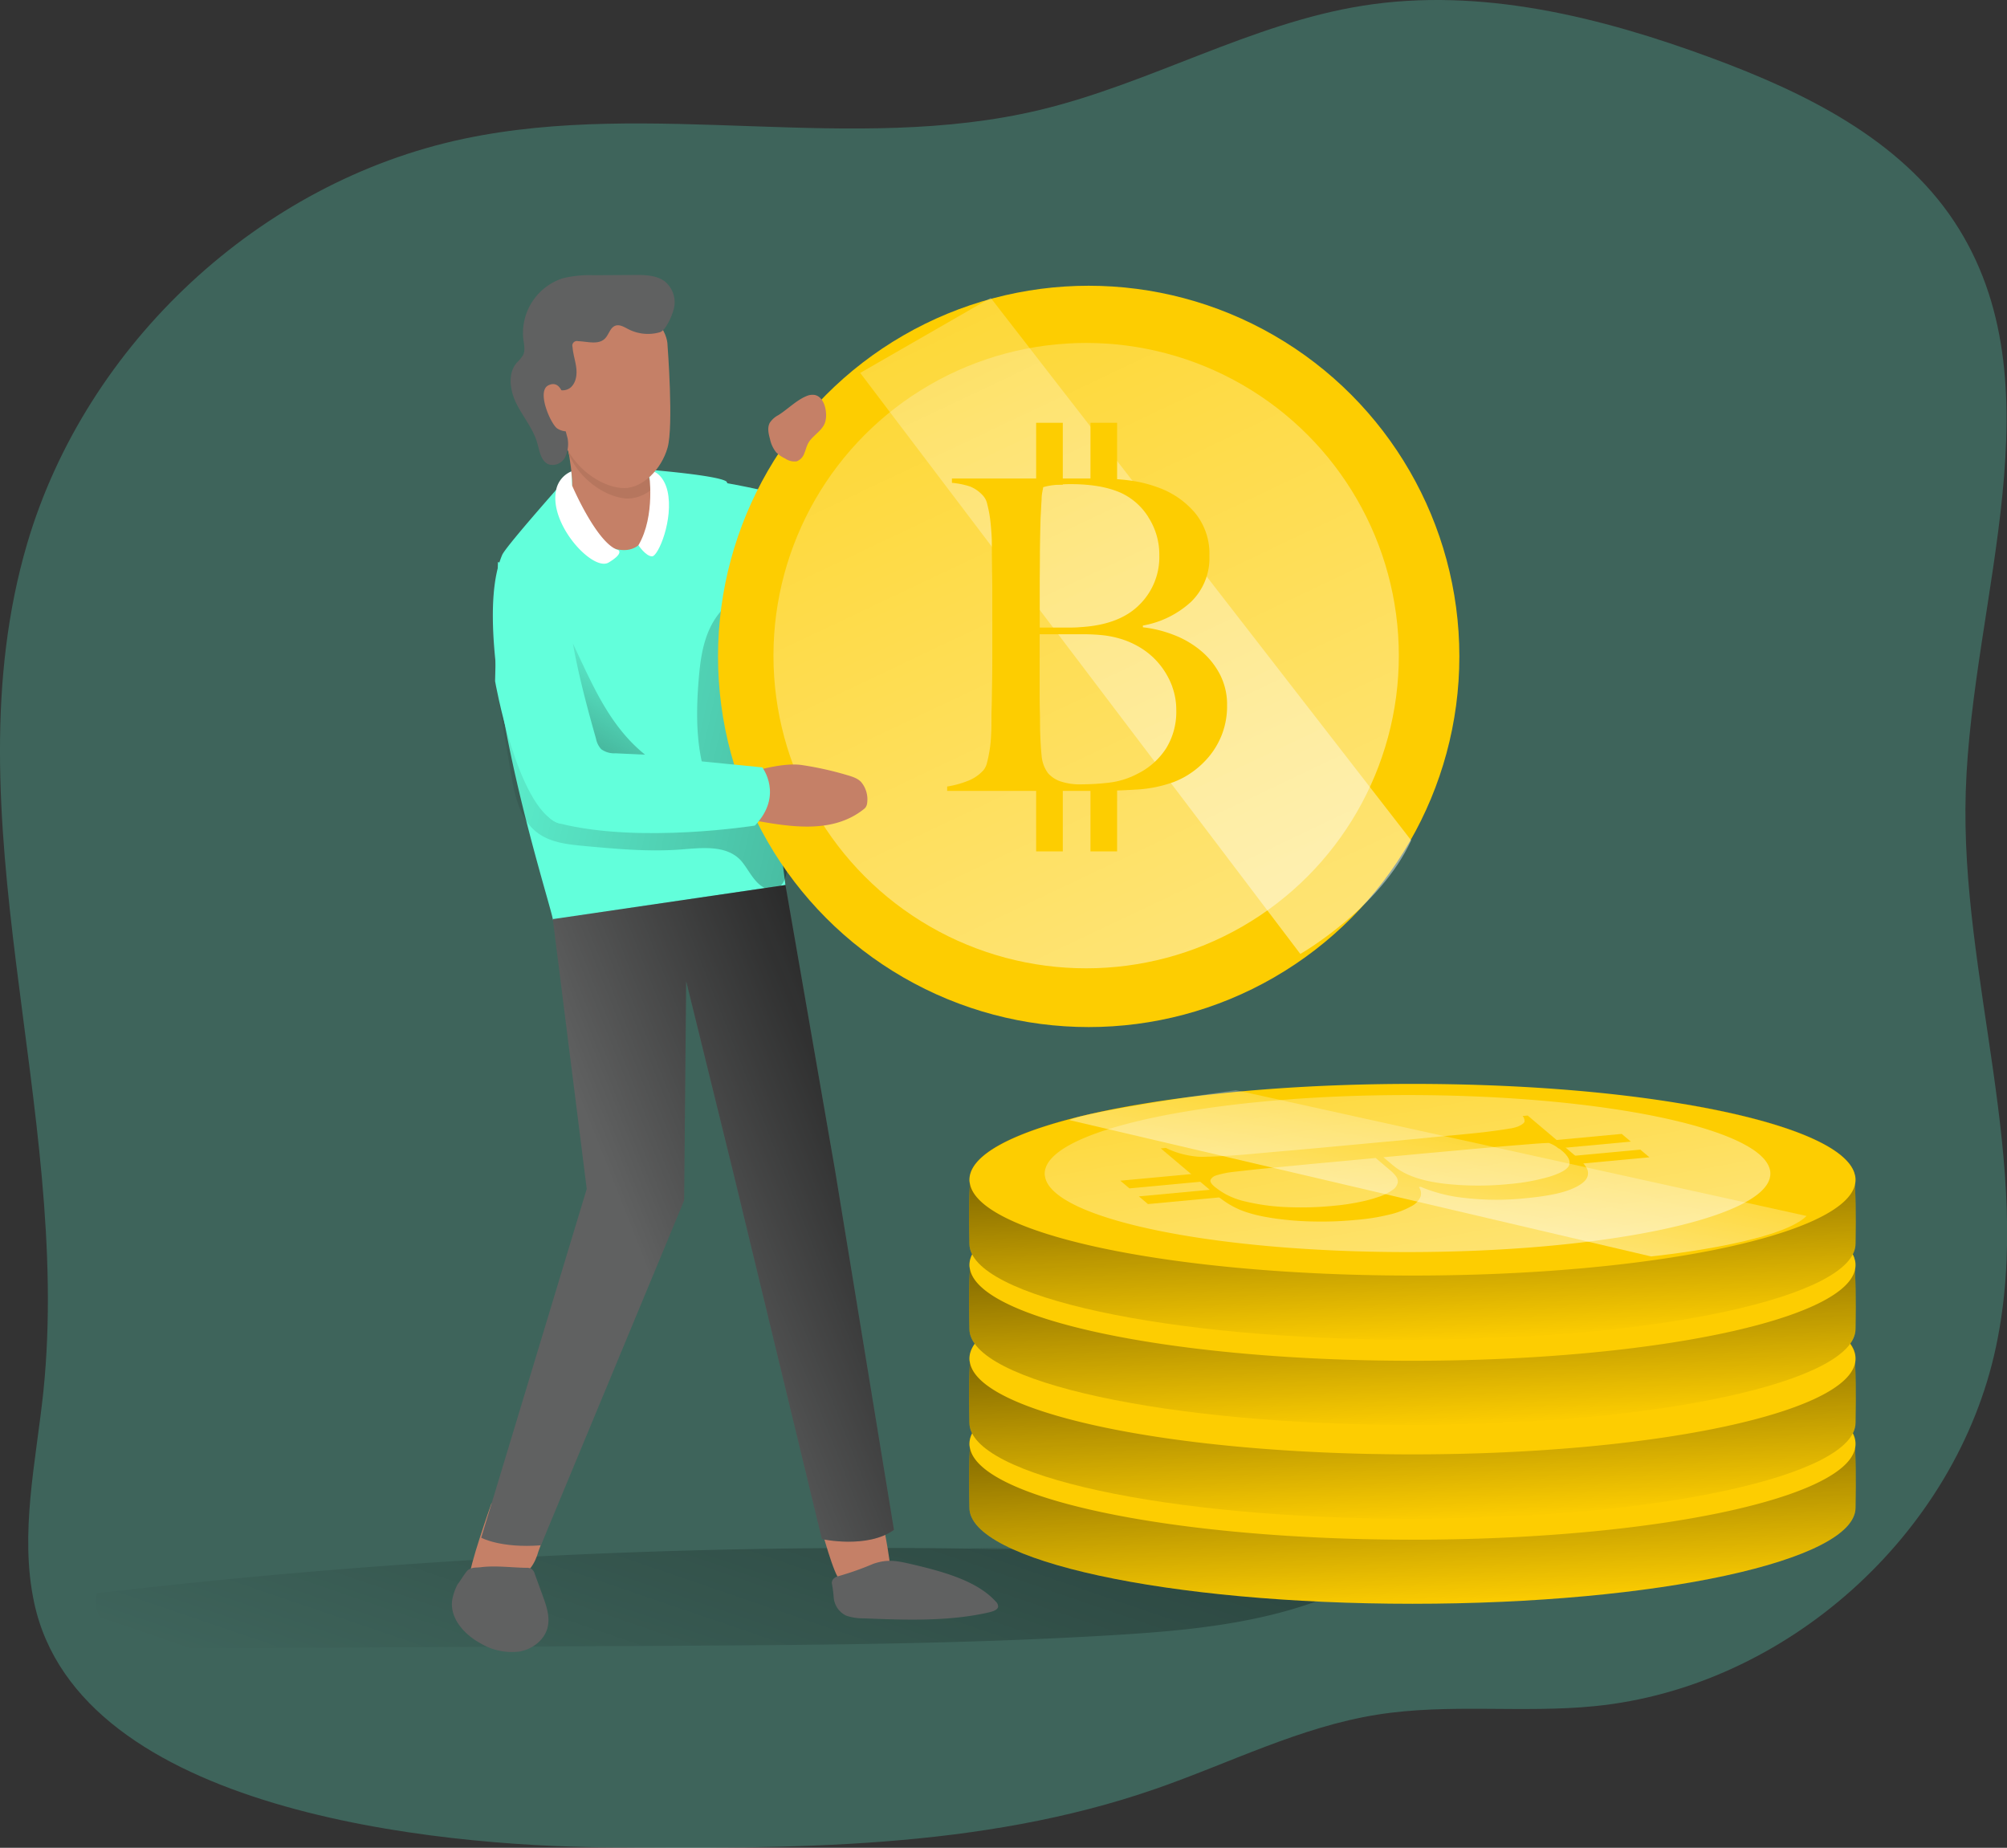 <svg id="Layer_1" data-name="Layer 1" xmlns="http://www.w3.org/2000/svg" xmlns:xlink="http://www.w3.org/1999/xlink" viewBox="0 0 543.13 500.05"><rect x="0" y="0" width="543.13" height="500.05" fill="#333333" stroke="none"/><defs><linearGradient id="linear-gradient" x1="238.92" y1="496.49" x2="378.43" y2="88.35" gradientUnits="userSpaceOnUse"><stop offset="0" stop-color="#010101" stop-opacity="0"/><stop offset="0.95" stop-color="#010101"/></linearGradient><linearGradient id="linear-gradient-2" x1="448.5" y1="440.93" x2="443.5" y2="333.33" xlink:href="#linear-gradient"/><linearGradient id="linear-gradient-3" x1="175.17" y1="185.55" x2="622.9" y2="286.62" xlink:href="#linear-gradient"/><linearGradient id="linear-gradient-4" x1="238.15" y1="346.39" x2="363.82" y2="296.81" xlink:href="#linear-gradient"/><linearGradient id="linear-gradient-5" x1="185.95" y1="-50.36" x2="522.61" y2="659.86" gradientUnits="userSpaceOnUse"><stop offset="0" stop-color="#fff" stop-opacity="0"/><stop offset="0.95" stop-color="#fff"/></linearGradient><linearGradient id="linear-gradient-6" x1="238.29" y1="180.52" x2="179.87" y2="278.14" xlink:href="#linear-gradient"/><linearGradient id="linear-gradient-7" x1="249.31" y1="-88.74" x2="639.75" y2="734.92" xlink:href="#linear-gradient-5"/><linearGradient id="linear-gradient-8" x1="448.5" y1="417.88" x2="443.5" y2="310.27" xlink:href="#linear-gradient"/><linearGradient id="linear-gradient-9" x1="448.5" y1="392.51" x2="443.5" y2="284.9" xlink:href="#linear-gradient"/><linearGradient id="linear-gradient-10" x1="448.5" y1="369.45" x2="443.5" y2="261.84" xlink:href="#linear-gradient"/><linearGradient id="linear-gradient-11" x1="427.85" y1="225.69" x2="482.04" y2="524.3" xlink:href="#linear-gradient-5"/><linearGradient id="linear-gradient-12" x1="460.54" y1="287.02" x2="438.06" y2="405.2" xlink:href="#linear-gradient-5"/></defs><title>Bitcoin 2</title><path d="M228.34,505.91c50.23.42,101.62.67,149.07-15.81,19.95-6.92,39.1-16.77,60-20.09,19.4-3.09,39.28-.36,58.83-2.3,51.78-5.14,97.9-46.48,108.65-97.39,10.4-49.26-9.81-99.84-8.21-150.17,1.66-52.55,25.85-110.35-3.12-154.22C578.73,43.54,553.11,31,527.94,21.68c-30.17-11.15-62.61-19.2-94.38-14.17-30.32,4.8-57.65,21.1-87.5,28.23-50.76,12.13-104.84-3-155.9,7.81C135,55.22,88,99,72.06,153.09c-21.68,73.8,12.26,152.84,4.4,229.36-2,19.09-6.52,38.47-2.51,57.24C86.09,496.46,183.43,505.53,228.34,505.91Z" transform="translate(-64.71 -5.98)" fill="#62ffdb" opacity="0.24" style="isolation:isolate"/><path d="M369.06,426.16a1810.59,1810.59,0,0,0-278.19,11c-1.36,5.05,2.31,10.36,7,12.65s10.14,2.32,15.37,2.29L243,451.39c40.71-.22,81.43-.44,122.07-2.85,21.34-1.26,43.1-3.24,62.64-11.9-3.91-8.52-15.21-9.92-24.58-10.13l-78.59-1.75" transform="translate(-64.71 -5.98)" fill="url(#linear-gradient)"/><path d="M566.85,414c0,14.33-53.68,26-119.9,26s-119.9-11.63-119.9-26c0-1.84-.28-8.76.13-16.26,0-.9.08-1.76.12-2.66,2.13-7.49,19-14.13,44.39-18.55C393.39,381,420.21,388.1,447,388.1c26.29,0,52.21-7,73.42-11.88,26.29,4.43,43.86,11.14,46.19,18.76,0,1,.08,2,.13,3v.08C567.05,405.63,566.85,412.34,566.85,414Z" transform="translate(-64.71 -5.98)" fill="#fdcd01"/><path d="M566.85,414c0,14.33-53.68,26-119.9,26s-119.9-11.63-119.9-26c0-1.84-.28-8.76.13-16.26,0-.9.08-1.76.12-2.66,2.13-7.49,19-14.13,44.39-18.55C393.39,381,420.21,388.1,447,388.1c26.29,0,52.21-7,73.42-11.88,26.29,4.43,43.86,11.14,46.19,18.76,0,1,.08,2,.13,3v.08C567.05,405.63,566.85,412.34,566.85,414Z" transform="translate(-64.71 -5.98)" fill="url(#linear-gradient-2)"/><path d="M566.85,396.74a4.8,4.8,0,0,1-.16,1.27v.08c-3.2,13.68-55.61,24.57-119.74,24.57-64.66,0-117.36-11.06-119.77-24.9a3.91,3.91,0,0,1-.13-1,5.83,5.83,0,0,1,.25-1.64c2.13-7.49,19-14.13,44.39-18.55,20.55-3.6,46.72-5.77,75.26-5.77,27.68,0,53.15,2.05,73.42,5.44,26.29,4.43,43.86,11.14,46.19,18.76A5.16,5.16,0,0,1,566.85,396.74Z" transform="translate(-64.71 -5.98)" fill="#fdcd01"/><path d="M301.18,118.18a39.56,39.56,0,0,1,2.05,9.21,13.31,13.31,0,0,1-2.39,9c-2.53,3.27-7,4.64-11.13,4a19,19,0,0,1-10.63-5.95c-5.71-6-8.39-15.32-4.79-22.74a12.64,12.64,0,0,1,3-4.08,14.5,14.5,0,0,1,6.66-3c3.92-.8,10.43-.85,13.51,2.29,1,1,1.09,2.22,1.41,3.55C299.52,113.06,300.39,115.61,301.18,118.18Z" transform="translate(-64.71 -5.98)" fill="none"/><path d="M219.35,133.87s-17.7,19.84-18.74,22.28c-10,23.44,12.86,93.54,13.7,98.57s28.54,3.36,40.29,0a129.58,129.58,0,0,0,22.66-9.23s-13.52-107.55-16-109.23-20.77-3.14-20.77-3.14Z" transform="translate(-64.71 -5.98)" fill="#62ffdb"/><path d="M264.88,238.52c-3.9-3.83-10.19-3.1-15.64-2.67-8.78.69-17.6-.11-26.36-.92-4.5-.41-9.27-.92-12.85-3.68-4.74-3.65-6.06-10.13-7.06-16l-3-17.64c-.35-2.11-.7-4.34.1-6.31a71.4,71.4,0,0,0,54.64,32.83c2.14-3.53.8-8-.08-12-1.57-7.22-1.45-14.69-.86-22.06.37-4.62.95-9.31,2.81-13.55s5.17-8.06,9.57-9.53c1.94,8.63,3.89,17.29,7,25.58,3,8.13,7.09,15.88,9.24,24.28a17.7,17.7,0,0,1,.63,7.4c-.46,2.58-1.86,4.87-2.9,7.28a27.55,27.55,0,0,0-2.11,7.87c-.34,3.06-1,7.81-5.12,7.24C269,246,267.29,240.9,264.88,238.52Z" transform="translate(-64.71 -5.98)" fill="url(#linear-gradient-3)"/><path d="M286.87,419.23s3.55,13.39,5.21,14.37,12.79.09,13.42-4c.15-.94-1.29-8.65-1.29-8.65l-.59-3.6Z" transform="translate(-64.71 -5.98)" fill="#c58067"/><path d="M197.72,412.77s-6.47,18.21-5.83,20,8.57-.83,12.71-.57,5.74-6.15,5.74-6.15l1.47-4.07Z" transform="translate(-64.71 -5.98)" fill="#c58067"/><path d="M217.67,123.8s2.52,10.91,1.68,15.11,5.87,15.94,14.27,15.94S242,140.59,242,138.91s-2.52-2.52-1.68-6.71S218.51,118.77,217.67,123.8Z" transform="translate(-64.71 -5.98)" fill="#c58067"/><path d="M240.33,132.2c-.65,3.24.7,4.48,1.35,5.64a10.5,10.5,0,0,1-6.91,3.06c-5,0-12.59-4.19-16-11.75-.06-.13-.11-.28-.17-.42-.48-2.77-1-4.93-1-4.93C218.51,118.77,241.17,128,240.33,132.2Z" transform="translate(-64.71 -5.98)" fill="#b6765e"/><path d="M219.51,137.34s6.76,15.84,12.53,17.51c0,0,1.58.84-2.62,3.36s-15.95-10.07-14.27-19.3a6.93,6.93,0,0,1,4.18-5.36Z" transform="translate(-64.71 -5.98)" fill="#fff"/><path d="M240.33,133.87s1.86,11.65-2.85,19.67c0,0,2,3,3.69,3s5.87-10.07,4.19-17.62C244.38,134.5,241.17,132.67,240.33,133.87Z" transform="translate(-64.71 -5.98)" fill="#fff"/><path d="M214.31,254.72l9.18,73-28.55,94.4s5.25,2.9,16.16,2.06l38.75-93.34.55-59.33L263,322.7l24.13,99.8s12.27,2.7,19.5-2.5l-15.94-97.3-13.42-77.21Z" transform="translate(-64.71 -5.98)" fill="#606161"/><path d="M214.31,254.72l9.18,73-28.55,94.4s5.25,2.9,16.16,2.06l38.75-93.34.55-59.33L263,322.7l24.13,99.8s12.27,2.7,19.5-2.5l-15.94-97.3-13.42-77.21Z" transform="translate(-64.71 -5.98)" fill="url(#linear-gradient-4)"/><path d="M245.36,99.47s1.68,21.82,0,27.69-6.71,10.91-11.74,10.91-12.59-4.2-16-11.75-5-26-4.2-28.53,5.91-10.45,19.31-9.23C242,89.39,245.36,96.11,245.36,99.47Z" transform="translate(-64.71 -5.98)" fill="#c58067"/><path d="M214.49,110.22c.77,1.72,3.44,1.8,4.79.49s1.61-3.4,1.37-5.27-.87-3.68-1-5.56a1.24,1.24,0,0,1,1.51-1.57c2.53.08,5.51,1.08,7.28-.73,1.06-1.07,1.37-2.94,2.79-3.45,1.17-.43,2.4.36,3.51.93a11.64,11.64,0,0,0,8.55.83c1.6-.47,3.25-4.43,3.71-6.11a7.28,7.28,0,0,0-2.6-7.81c-2.31-1.55-5.28-1.59-8-1.57l-11,.06a30.43,30.43,0,0,0-8.42.84,15.57,15.57,0,0,0-10.66,16.39c.19,1.5.6,3.11-.09,4.46a11.94,11.94,0,0,1-1.68,2c-2.58,3-1.81,7.68,0,11.23s4.47,6.69,5.56,10.51c.62,2.21,1,5,3.18,5.79a3.8,3.8,0,0,0,4.36-2,8.31,8.31,0,0,0,.66-5.08" transform="translate(-64.71 -5.98)" fill="#606161"/><path d="M217.31,113.61s-.84-5-4.2-3.35.84,10.91,2.52,11.75a4.87,4.87,0,0,0,2.5.71" transform="translate(-64.71 -5.98)" fill="#c58067"/><path d="M249,139s4.44-2.91,8.63-2.8,48.29,9.28,53.31,16.46,4.44,17.81,1.56,18.74-17.86-4.88-21-6.3-29.34-4.72-29.34-4.72Z" transform="translate(-64.71 -5.98)" fill="#62ffdb"/><path d="M308.22,170.94l-32-45.63s2.64-9.17,13.84-7.76c0,0,20.07,22.31,28.57,43.14C322.26,169.69,309.67,173.23,308.22,170.94Z" transform="translate(-64.71 -5.98)" fill="#62ffdb"/><circle cx="294.62" cy="177.64" r="100.31" fill="#fdcd01"/><circle cx="293.93" cy="177.43" r="84.62" fill="url(#linear-gradient-5)"/><path d="M266.87,227.65c10.32,1.85,22.57,4.42,31.49-2.61a3,3,0,0,0,.63-.61,2.71,2.71,0,0,0,.4-1.24,7.29,7.29,0,0,0-1.63-5.56c-1.13-1.22-2.95-1.62-4.53-2.1a87.83,87.83,0,0,0-11.34-2.48c-6.07-1-16.14,2.59-16.14,2.59S259.89,223.09,266.87,227.65Z" transform="translate(-64.71 -5.98)" fill="#c58067"/><path d="M199.46,158.07s7.19,2.4,9.71,5.76,22.66,43.64,20.14,52-10.95,14-13.74,12.84c-11-4.62-16.88-38.35-16.88-38.35Z" transform="translate(-64.71 -5.98)" fill="#62ffdb"/><path d="M218,208.43l53,5.22s5.81,7.58-2,15.75c0,0-31,4.95-52.84-.57C206.81,226.45,215.27,208.24,218,208.43Z" transform="translate(-64.71 -5.98)" fill="#62ffdb"/><path d="M275.34,118.33a6.14,6.14,0,0,0-2.32,2.08c-.7,1.32-.34,2.93.06,4.38a8.51,8.51,0,0,0,1.69,3.62,8.74,8.74,0,0,0,2.41,1.65,4.45,4.45,0,0,0,3.11.77,3.46,3.46,0,0,0,2.06-2.12c.41-.94.62-2,1.11-2.85,1.14-2,3.61-3.19,4.46-5.37a6.57,6.57,0,0,0,.31-2.86c-.14-2-1.07-4.4-3.08-4.77a4,4,0,0,0-2.23.33C280.31,114.24,277.77,116.81,275.34,118.33Z" transform="translate(-64.71 -5.98)" fill="#c58067"/><path d="M226,205.89a5.87,5.87,0,0,0,1.41,2.84,6,6,0,0,0,3.87,1.11l8,.37c-9.74-7.82-14.31-19.14-19.53-30.07C221.3,188.81,223.6,197.42,226,205.89Z" transform="translate(-64.71 -5.98)" fill="url(#linear-gradient-6)"/><path d="M188.63,434.59a14.41,14.41,0,0,0-1.58,4.61c-.55,4.9,3.43,9.22,7.78,11.55a16.51,16.51,0,0,0,10.37,2.19c3.55-.59,6.91-3.12,7.72-6.63.66-2.81-.33-5.72-1.32-8.43L209.46,432a2.72,2.72,0,0,0-.9-1.44,2.69,2.69,0,0,0-1.46-.29c-3.93-.06-8.31-.66-12.2-.17-1.47.19-2.17-.07-3.45.71C190.82,431.16,188.8,434.59,188.63,434.59Z" transform="translate(-64.71 -5.98)" fill="#606161"/><path d="M334.14,439.36a1.81,1.81,0,0,1,.67,1.51c-.2.81-1.42,1.21-2.49,1.46-10.91,2.5-22.62,2.07-34,1.61a13.42,13.42,0,0,1-4.67-.75,6,6,0,0,1-3.34-5.07,32.11,32.11,0,0,0-.46-3.51c-.21-.91.57-1.82,1.78-2.09A79.14,79.14,0,0,0,301,429.2c3.83-1.33,6.37-.85,10.32.07C319.7,431.23,329.08,433.74,334.14,439.36Z" transform="translate(-64.71 -5.98)" fill="#606161"/><path d="M297.5,106.9,416.6,264.14s21.52-12.3,30-30.74L332.81,86.59" transform="translate(-64.71 -5.98)" fill="url(#linear-gradient-7)"/><path d="M395.48,204.5a21.49,21.49,0,0,1-3.41,6,23.71,23.71,0,0,1-4.69,4.4,22.26,22.26,0,0,1-5.17,2.76,35.27,35.27,0,0,1-10,2q-5.52.34-10.68.35h-40.5v-1.18a26.07,26.07,0,0,0,5.58-1.52,11,11,0,0,0,4.28-2.94,5.16,5.16,0,0,0,.94-2.05c.24-.9.45-1.94.65-3.11s.33-2.41.41-3.7.12-2.56.12-3.81c0-1.1,0-2.59.06-4.47s.07-3.93.11-6.16.06-4.52.06-6.86V166q0-2.58-.06-5.28c0-1.8-.06-3.88-.06-6.22,0-1.42,0-2.84-.11-4.29s-.22-2.84-.41-4.17-.44-2.52-.71-3.58a5,5,0,0,0-1.11-2.29,9.46,9.46,0,0,0-3.53-2.52,21.6,21.6,0,0,0-4.93-1v-1.17H361.9a66.16,66.16,0,0,1,8.51.52,35.44,35.44,0,0,1,7.81,1.94,23.34,23.34,0,0,1,9.86,6.81A17.39,17.39,0,0,1,392,156.37a16.52,16.52,0,0,1-5,12.51,25.92,25.92,0,0,1-13,6.39v.47a33.06,33.06,0,0,1,8.34,2.06,25.77,25.77,0,0,1,7.34,4.28,20.87,20.87,0,0,1,5.16,6.4,17.83,17.83,0,0,1,1.94,8.39A21.39,21.39,0,0,1,395.48,204.5Zm-20-58.57a17.28,17.28,0,0,0-7.45-6.58q-5.28-2.34-13.5-2.35a37.51,37.51,0,0,0-4.46.24,16.72,16.72,0,0,0-3.05.58c-.08.48-.16.9-.24,1.3a11.37,11.37,0,0,0-.18,1.46c0,.59-.07,1.32-.11,2.17s-.1,2-.18,3.41q-.12,4.11-.18,9c0,3.29-.05,6.42-.05,9.39v11.27h6.57c1.8,0,3.25,0,4.34-.12q10.57-.59,16-6a18.08,18.08,0,0,0,5.45-13.39A18.6,18.6,0,0,0,375.46,145.93Zm6.46,45.84a21.25,21.25,0,0,0-3.05-5.52,20.36,20.36,0,0,0-4.58-4.35,23,23,0,0,0-5.81-2.87,27.42,27.42,0,0,0-5.11-1.12,53.5,53.5,0,0,0-5.93-.29H346.06v14.67c0,2.19,0,4.21.05,6.05s.06,3.42.06,4.75c.08,3,.22,5.42.41,7.34a9.31,9.31,0,0,0,1.71,4.75,7.86,7.86,0,0,0,3.17,2.18,16.6,16.6,0,0,0,6.1.88,64.33,64.33,0,0,0,7.4-.47,22,22,0,0,0,7.74-2.47,19.39,19.39,0,0,0,7.63-6.87,18.85,18.85,0,0,0,2.7-10.27A18.23,18.23,0,0,0,381.92,191.77Z" transform="translate(-64.71 -5.98)" fill="#fdcd01"/><rect x="280.4" y="114.42" width="7.21" height="16.75" fill="#fdcd01"/><rect x="295.1" y="114.42" width="7.21" height="16.75" fill="#fdcd01"/><rect x="280.4" y="213.66" width="7.21" height="16.75" fill="#fdcd01"/><rect x="295.1" y="213.66" width="7.21" height="16.75" fill="#fdcd01"/><path d="M566.85,391c0,14.33-53.68,26-119.9,26s-119.9-11.63-119.9-26c0-1.84-.28-8.76.13-16.26,0-.9.08-1.76.12-2.66,2.13-7.49,19-14.13,44.39-18.55C393.39,357.91,420.21,365,447,365c26.29,0,52.21-7,73.42-11.88,26.29,4.43,43.86,11.14,46.19,18.76,0,1,.08,2.05.13,3V375C567.05,382.57,566.85,389.28,566.85,391Z" transform="translate(-64.71 -5.98)" fill="#fdcd01"/><path d="M566.85,391c0,14.33-53.68,26-119.9,26s-119.9-11.63-119.9-26c0-1.84-.28-8.76.13-16.26,0-.9.08-1.76.12-2.66,2.13-7.49,19-14.13,44.39-18.55C393.39,357.91,420.21,365,447,365c26.29,0,52.21-7,73.42-11.88,26.29,4.43,43.86,11.14,46.19,18.76,0,1,.08,2.05.13,3V375C567.05,382.57,566.85,389.28,566.85,391Z" transform="translate(-64.71 -5.98)" fill="url(#linear-gradient-8)"/><path d="M566.85,373.68a4.8,4.8,0,0,1-.16,1.27V375c-3.2,13.68-55.61,24.57-119.74,24.57-64.66,0-117.36-11.06-119.77-24.9a3.91,3.91,0,0,1-.13-1,5.83,5.83,0,0,1,.25-1.64c2.13-7.49,19-14.13,44.39-18.55,20.55-3.6,46.72-5.77,75.26-5.77,27.68,0,53.15,2,73.42,5.44,26.29,4.43,43.86,11.14,46.19,18.76A5.16,5.16,0,0,1,566.85,373.68Z" transform="translate(-64.71 -5.98)" fill="#fdcd01"/><path d="M566.85,365.6c0,14.33-53.68,26-119.9,26s-119.9-11.63-119.9-26c0-1.85-.28-8.77.13-16.26,0-.9.08-1.76.12-2.66,2.13-7.5,19-14.13,44.39-18.55,21.7,4.42,48.52,11.55,75.26,11.55,26.29,0,52.21-7,73.42-11.88,26.29,4.42,43.86,11.14,46.19,18.75,0,1,.08,2.05.13,3v.09C567.05,357.2,566.85,363.92,566.85,365.6Z" transform="translate(-64.71 -5.98)" fill="#fdcd01"/><path d="M566.85,365.6c0,14.33-53.68,26-119.9,26s-119.9-11.63-119.9-26c0-1.85-.28-8.77.13-16.26,0-.9.08-1.76.12-2.66,2.13-7.5,19-14.13,44.39-18.55,21.7,4.42,48.52,11.55,75.26,11.55,26.29,0,52.21-7,73.42-11.88,26.29,4.42,43.86,11.14,46.19,18.75,0,1,.08,2.05.13,3v.09C567.05,357.2,566.85,363.92,566.85,365.6Z" transform="translate(-64.71 -5.98)" fill="url(#linear-gradient-9)"/><path d="M566.85,348.32a4.78,4.78,0,0,1-.16,1.26v.09c-3.2,13.67-55.61,24.57-119.74,24.57-64.66,0-117.36-11.06-119.77-24.9a4,4,0,0,1-.13-1,5.77,5.77,0,0,1,.25-1.64c2.13-7.5,19-14.13,44.39-18.55,20.55-3.61,46.72-5.78,75.26-5.78,27.68,0,53.15,2,73.42,5.45,26.29,4.42,43.86,11.14,46.19,18.75A5.21,5.21,0,0,1,566.85,348.32Z" transform="translate(-64.71 -5.98)" fill="#fdcd01"/><path d="M566.85,342.54c0,14.33-53.68,26-119.9,26s-119.9-11.63-119.9-26c0-1.85-.28-8.77.13-16.26,0-.9.08-1.76.12-2.66,2.13-7.5,19-14.13,44.39-18.55,21.7,4.42,48.52,11.55,75.26,11.55,26.29,0,52.21-7,73.42-11.88,26.29,4.42,43.86,11.14,46.19,18.76,0,1,.08,2,.13,3v.08C567.05,334.14,566.85,340.86,566.85,342.54Z" transform="translate(-64.71 -5.98)" fill="#fdcd01"/><path d="M566.85,342.54c0,14.33-53.68,26-119.9,26s-119.9-11.63-119.9-26c0-1.85-.28-8.77.13-16.26,0-.9.08-1.76.12-2.66,2.13-7.5,19-14.13,44.39-18.55,21.7,4.42,48.52,11.55,75.26,11.55,26.29,0,52.21-7,73.42-11.88,26.29,4.42,43.86,11.14,46.19,18.76,0,1,.08,2,.13,3v.08C567.05,334.14,566.85,340.86,566.85,342.54Z" transform="translate(-64.71 -5.98)" fill="url(#linear-gradient-10)"/><path d="M566.85,325.26a4.8,4.8,0,0,1-.16,1.27v.08c-3.2,13.67-55.61,24.57-119.74,24.57-64.66,0-117.36-11.06-119.77-24.9a4,4,0,0,1-.13-1,5.77,5.77,0,0,1,.25-1.64c2.13-7.5,19-14.13,44.39-18.55,20.55-3.6,46.72-5.78,75.26-5.78,27.68,0,53.15,2,73.42,5.45,26.29,4.42,43.86,11.14,46.19,18.76A5.12,5.12,0,0,1,566.85,325.26Z" transform="translate(-64.71 -5.98)" fill="#fdcd01"/><path d="M543.8,323.63a3.78,3.78,0,0,1-.13,1v.07c-2.62,11.2-45.54,20.12-98.06,20.12-52.95,0-96.11-9.05-98.09-20.39a3.92,3.92,0,0,1-.1-.83,4.85,4.85,0,0,1,.2-1.35c1.75-6.13,15.56-11.57,36.36-15.19,16.83-2.95,38.26-4.73,61.63-4.73,22.67,0,43.53,1.68,60.13,4.46,21.53,3.63,35.92,9.13,37.83,15.36A4.31,4.31,0,0,1,543.8,323.63Z" transform="translate(-64.71 -5.98)" fill="url(#linear-gradient-11)"/><path d="M422.41,336.57c-3,0-5.68-.11-8.17-.33s-4.75-.51-6.76-.88a38.14,38.14,0,0,1-5-1.19,22.74,22.74,0,0,1-5.74-2.66,45.11,45.11,0,0,1-4.06-3.05l-13.84-11.7,1.37-.12a22.22,22.22,0,0,0,3.69,1.44,25.62,25.62,0,0,0,4.9.92,25.16,25.16,0,0,0,2.72,0c1.14,0,2.42-.08,3.86-.15s2.93-.17,4.47-.28,3-.25,4.5-.39l5.24-.47,7.25-.64c2.62-.23,5.31-.47,8-.73l8-.74,7.28-.68,6-.56,6.16-.6c2.09-.2,4.51-.44,7.26-.69,1.65-.16,3.3-.32,5-.5s3.25-.38,4.74-.58,2.8-.4,3.94-.59a11,11,0,0,0,2.3-.57c1.07-.48,1.65-.91,1.75-1.3a2,2,0,0,0-.52-1.53l1.38-.13,13.52,11.43a11.26,11.26,0,0,1,2.29,2.52,2.93,2.93,0,0,1,.4,2.46c-.38,1.32-1.91,2.51-4.6,3.59s-6.78,1.88-12.27,2.39a75,75,0,0,1-16.33-.08,41.74,41.74,0,0,1-11.92-3l-.55.05a2.83,2.83,0,0,1,.45,2.63,5.26,5.26,0,0,1-2.51,2.58,22.52,22.52,0,0,1-5.72,2.19,56.73,56.73,0,0,1-9.16,1.48C428.48,336.42,425.35,336.57,422.41,336.57Zm61.68-12.17c2.9-.91,4.61-1.87,5.15-2.87q.93-1.78-1.87-4.16a12.29,12.29,0,0,0-1.79-1.26,10.88,10.88,0,0,0-1.73-.82l-1.6.07-1.77.11-2.58.21-4,.32c-3.24.27-6.78.58-10.64.93l-11,1-8.79.82-4.39.41,2.25,1.9a16.87,16.87,0,0,0,1.62,1.24q4.29,3,12.47,4a82.41,82.41,0,0,0,17.53.12A55.49,55.49,0,0,0,484.09,324.4Zm-51.42,6.86a38.81,38.81,0,0,0,5.42-1.48,13.19,13.19,0,0,0,3.51-1.8,3.23,3.23,0,0,0,1.38-2,2.37,2.37,0,0,0-.44-1.6,9.71,9.71,0,0,0-1.68-1.74L437,319.36l-8.79.82-8.38.78-7.05.68-5.54.54c-3.46.34-6.27.65-8.45.91a25.14,25.14,0,0,0-5,1,2.48,2.48,0,0,0-1.47,1.16c-.2.47.15,1.09,1.06,1.86a21.42,21.42,0,0,0,3.08,2.08,21.14,21.14,0,0,0,5.53,2,57.6,57.6,0,0,0,10.64,1.45,88.46,88.46,0,0,0,12.94-.34A61.32,61.32,0,0,0,432.67,331.26Z" transform="translate(-64.71 -5.98)" fill="#fdcd01"/><polygon points="421.73 310.77 419.27 308.69 438.87 306.86 441.33 308.95 421.73 310.77" fill="#fdcd01"/><polygon points="426.76 315.02 424.29 312.94 443.89 311.11 446.36 313.19 426.76 315.02" fill="#fdcd01"/><polygon points="305.64 321.6 303.17 319.52 322.77 317.69 325.24 319.77 305.64 321.6" fill="#fdcd01"/><polygon points="310.66 325.85 308.19 323.77 327.8 321.94 330.26 324.02 310.66 325.85" fill="#fdcd01"/><path d="M354.14,309.11,511.52,346s34.59-3.46,42.08-10.95L399.11,301S357.6,306.8,354.14,309.11Z" transform="translate(-64.71 -5.98)" fill="url(#linear-gradient-12)"/></svg>
